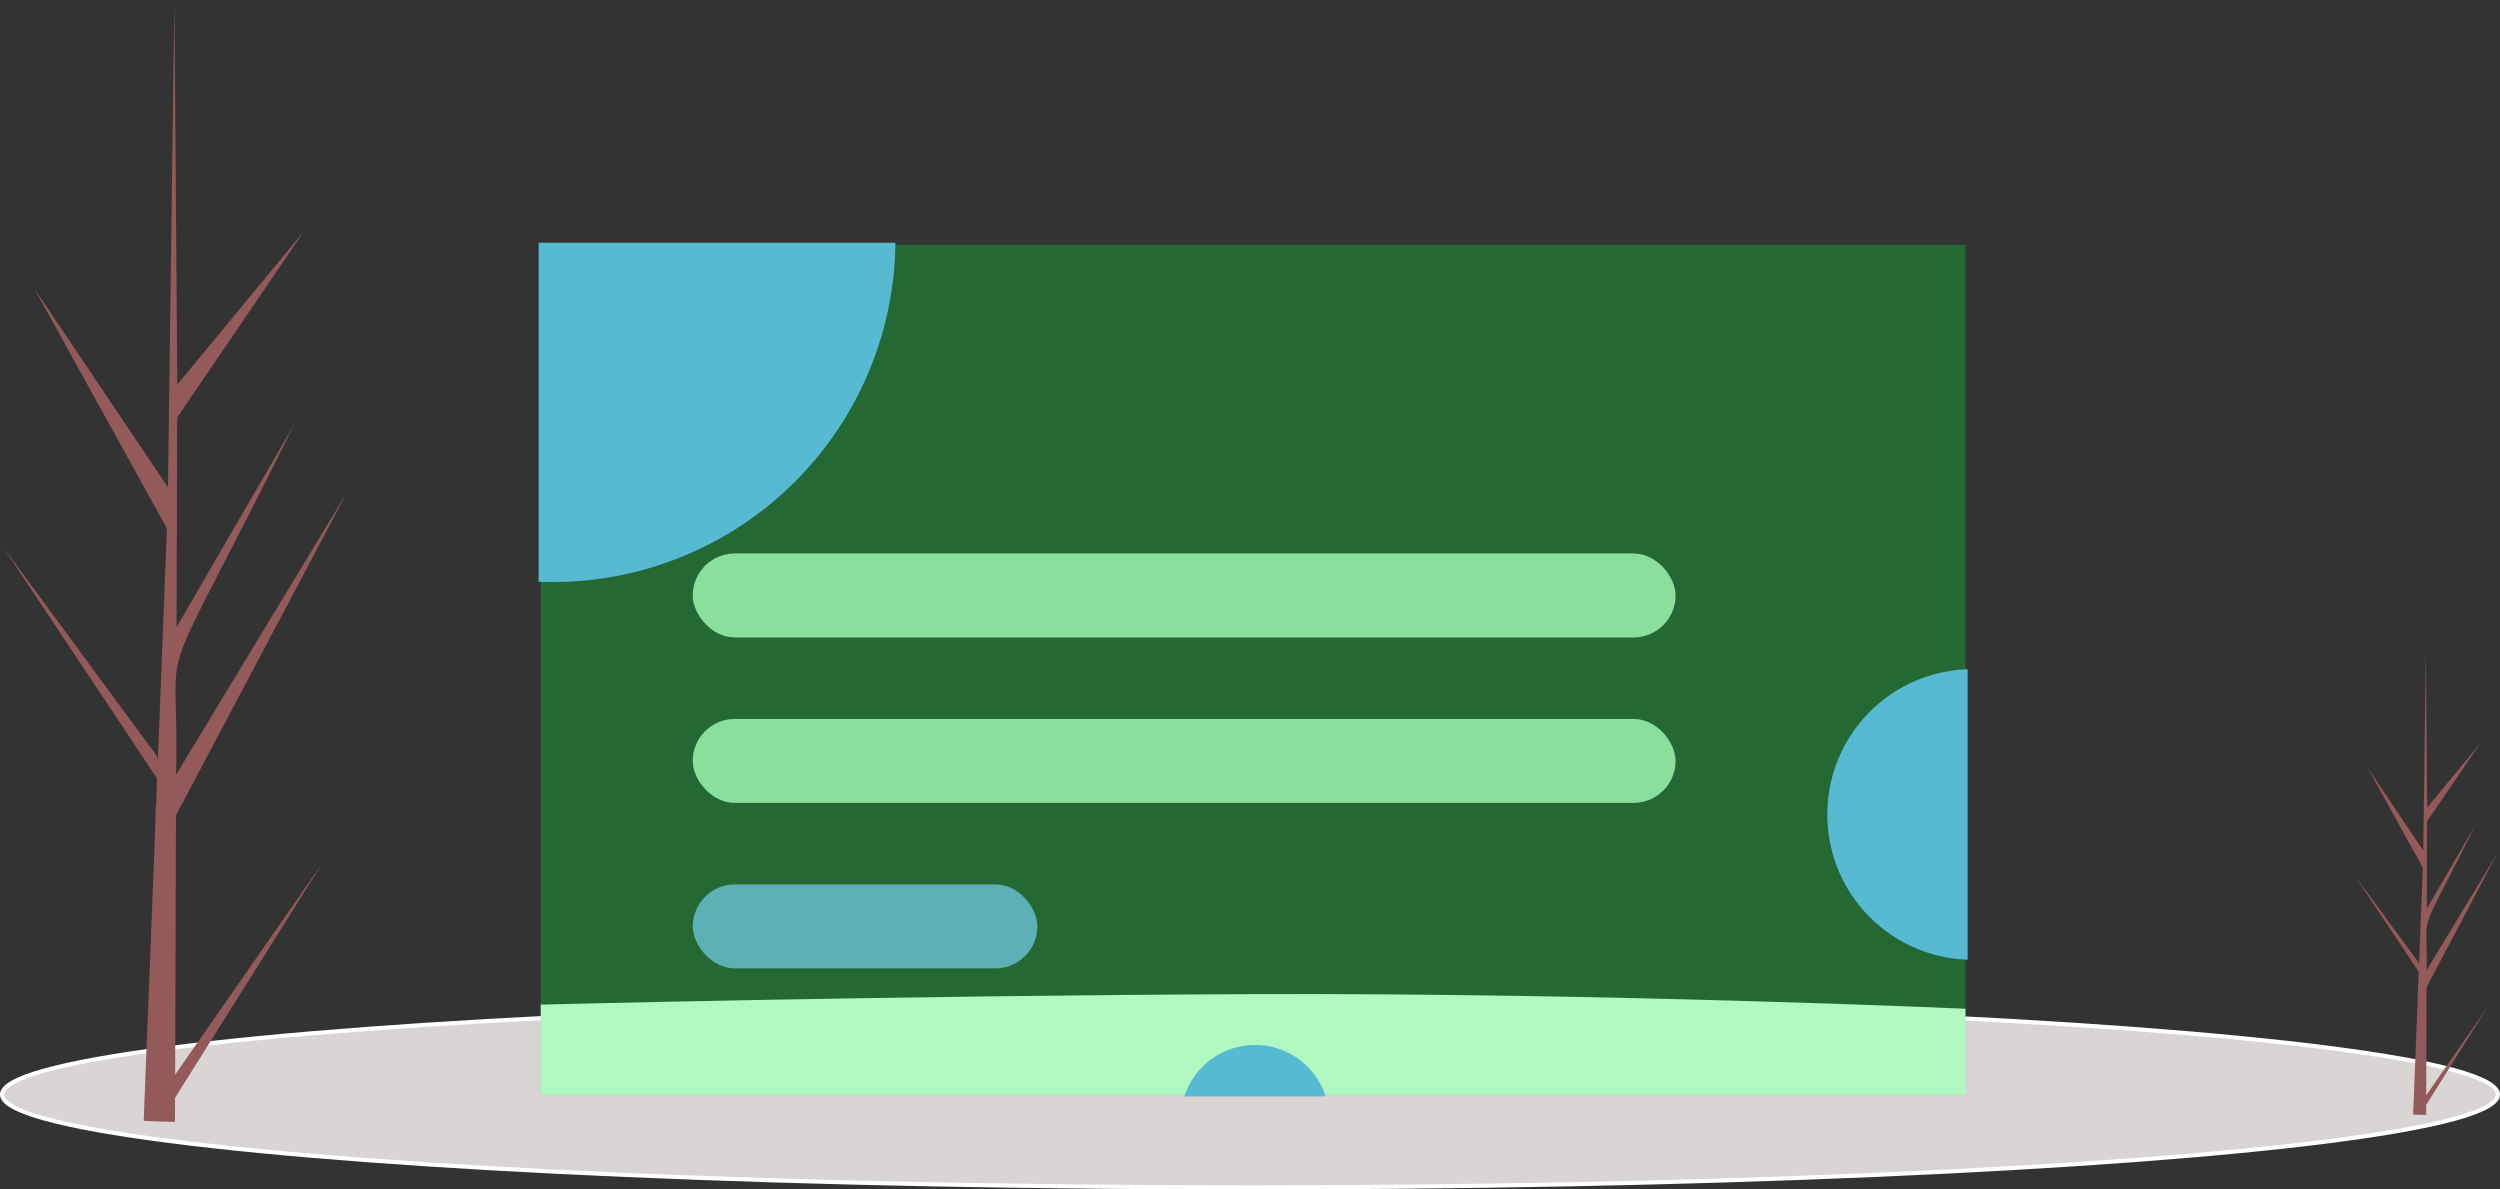 <svg xmlns="http://www.w3.org/2000/svg" width="605.611" height="288.14" viewBox="0 0 605.611 288.14">
  <rect x="0" y="0" width="605.611" height="288.14" fill="#333333" stroke="none"/>
  <g id="login" transform="translate(0.5 -74.971)">
    <ellipse id="shadow" cx="302.306" cy="22.494" rx="302.306" ry="22.494" transform="translate(0 317.623)" fill="#dad5d5" stroke="#fff" stroke-width="1"/>
    <g id="trees" transform="translate(0.189 74.971)">
      <path id="Path_8" data-name="Path 8" d="M104.323,532.311l35.775-51.4L104.3,537.9l-.021,5.848q-3.827-.032-7.576-.249c-.011-1.328,3.029-74.391,2.9-75.713.176-.05.275-6.91.346-7.211L62.578,404.406l37.415,50.855.112,1.5L102.324,400,70.2,341.868l32.382,48.156c.012-.772,1.533-117.326,1.548-118.045.009.382.707,92.753.712,93.142l30.726-37.181-30.756,45.17-.157,50.8,28.514-49.129c-35.585,71.647-27.709,46.575-28.619,84.849l41.418-68.408-41.453,78.264Z" transform="translate(-62.578 -271.98)" fill="#945959"/>
      <path id="Path_9" data-name="Path 9" d="M1093.544,662.066l14.909-21.421L1093.536,664.4l-.009,2.437q-1.595-.013-3.157-.1c0-.553,1.262-31,1.208-31.552.074-.021.115-2.88.144-3l-15.573-23.407,15.592,21.192.047.626.925-23.656L1079.325,582.7l13.494,20.068c.005-.322.639-48.892.645-49.192,0,.159.295,38.652.3,38.815l12.8-15.494-12.818,18.823-.066,21.172,11.882-20.473c-14.829,29.857-11.547,19.409-11.926,35.358l17.26-28.508-17.275,32.615Z" transform="translate(-506.492 -396.757)" fill="#945959"/>
    </g>
    <g id="box" transform="translate(130.48 134.272)">
      <path id="Path_13" data-name="Path 13" d="M0,0H345.17V205.788H0Z" transform="translate(0 0)" fill="#00e636" opacity="0.3"/>
      <g id="box_designs" data-name="box designs">
        <path id="Path_14" data-name="Path 14" d="M387.911,542v21.754H733.126L733.039,543s-85.91-3.859-172.192-3.538S387.911,542,387.911,542Z" transform="translate(-387.906 -357.939)" fill="#b2f8c2"/>
        <path id="Path_10" data-name="Path 10" d="M331.666,374.581a82.544,82.544,0,0,1-82.525,81.2c-.97,0-1.935-.017-2.9-.051V374.581Z" transform="translate(-246.242 -374.581)" fill="#56bad3" stroke="#56bad3" stroke-width="1"/>
        <path id="Path_12" data-name="Path 12" d="M832.728,550.721v69.316a34.7,34.7,0,0,1,0-69.316Z" transform="translate(-487.558 -447.375)" fill="#56bad3" stroke="#56bad3" stroke-width="1"/>
        <path id="Path_11" data-name="Path 11" d="M556.8,730.6H523.972a17.489,17.489,0,0,1,32.829,0Z" transform="translate(-367.332 -524.81)" fill="#56bad3" stroke="#56bad3" stroke-width="1"/>
      </g>
      <g id="input_fields" data-name="input fields" transform="translate(36.828 74.778)">
        <rect id="Rectangle_16" data-name="Rectangle 16" width="238.089" height="20.339" rx="10.17" fill="#8adf9d"/>
        <rect id="Rectangle_17" data-name="Rectangle 17" width="238.089" height="20.339" rx="10.17" transform="translate(0 40.08)" fill="#8adf9d"/>
        <rect id="Rectangle_18" data-name="Rectangle 18" width="83.475" height="20.339" rx="10.17" transform="translate(0.02 80.161)" fill="rgba(110,197,219,0.77)"/>
      </g>
    </g>
  </g>
</svg>
